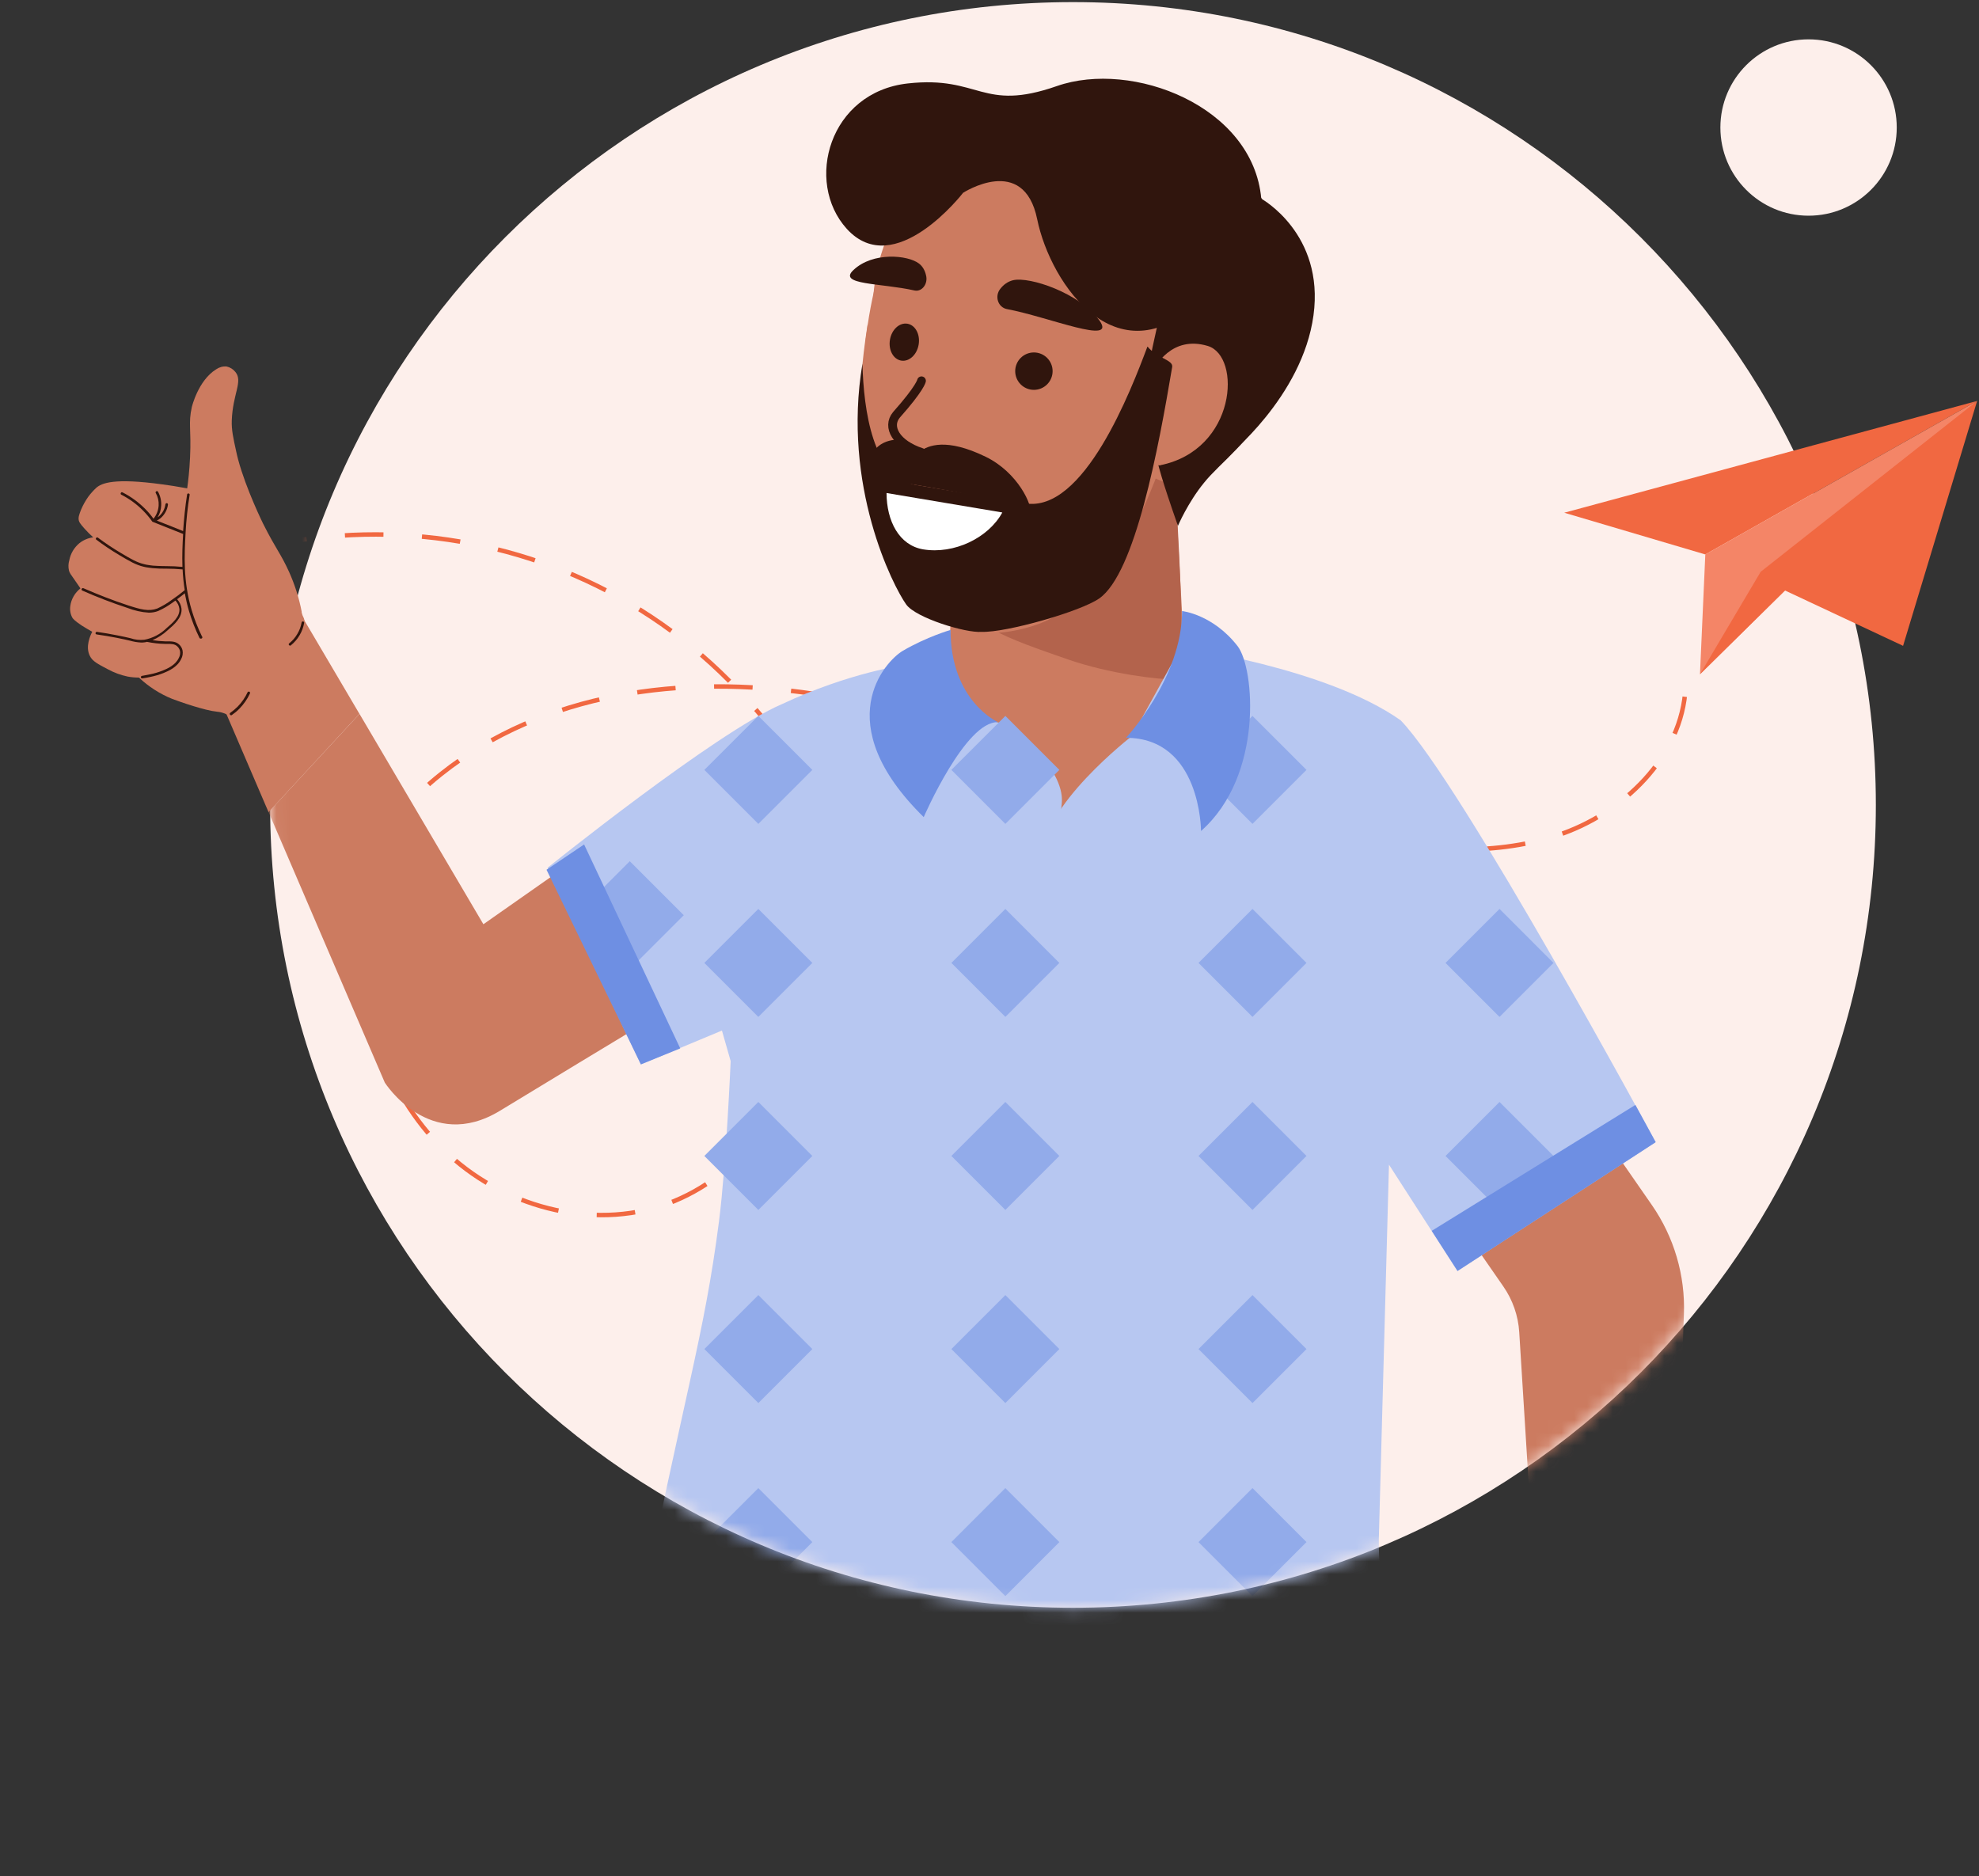<svg width="154" height="146" viewBox="0 0 154 146" fill="none" xmlns="http://www.w3.org/2000/svg">
<rect x="0" y="0" width="154" height="146" fill="#333333" stroke="none"/>
<g id="Layer_1" clip-path="url(#clip0_603_96250)">
<path id="Vector" d="M83.496 125.117C118.001 125.117 145.973 97.146 145.973 62.641C145.973 28.136 118.001 0.164 83.496 0.164C48.991 0.164 21.02 28.136 21.02 62.641C21.02 97.146 48.991 125.117 83.496 125.117Z" fill="#FDEFEB"/>
<path id="Vector_2" d="M63.338 53.994C65.347 54.303 67.329 54.725 69.258 55.252C73.776 56.477 78.135 58.189 82.574 59.684C89.904 62.153 97.431 64.024 105.064 65.275C110.411 66.151 116.009 66.704 121.159 65.018C126.308 63.332 130.905 58.88 131.169 53.467" stroke="#F16841" stroke-width="0.347" stroke-dasharray="3 3"/>
<g id="Clip path group">
<mask id="mask0_603_96250" style="mask-type:luminance" maskUnits="userSpaceOnUse" x="21" y="0" width="125" height="126">
<g id="clippath">
<path id="Vector_3" d="M83.496 125.117C118.001 125.117 145.973 97.146 145.973 62.641C145.973 28.136 118.001 0.164 83.496 0.164C48.991 0.164 21.02 28.136 21.02 62.641C21.02 97.146 48.991 125.117 83.496 125.117Z" fill="white"/>
</g>
</mask>
<g mask="url(#mask0_603_96250)">
<g id="Group">
<path id="Vector_4" d="M0.342 54.112C0.342 54.112 0.776 53.619 1.6 52.815C16.924 37.84 41.666 37.8 56.766 53.006C57.754 54.001 58.696 55.041 59.592 56.128C62.285 59.401 64.524 63.181 65.249 67.356C65.94 71.373 65.183 75.515 63.879 79.381C61.883 85.288 58.235 91.084 52.473 93.468C46.638 95.878 39.539 94.126 34.909 89.839C30.279 85.552 27.988 79.085 28.014 72.769C28.021 70.899 28.218 69.009 28.857 67.251C29.878 64.432 31.972 62.107 34.323 60.237C42.311 53.882 53.125 52.44 63.339 54.001" stroke="#F16841" stroke-width="0.347" stroke-dasharray="3 3"/>
<path id="Vector_5" d="M69.477 58.064C68.074 55.897 65.381 53.922 60.494 55.884L37.616 71.926L27.975 55.555L20.902 63.2L29.944 84.248C29.944 84.248 33.448 89.773 38.927 86.428C44.406 83.082 63.728 71.432 63.728 71.432C63.728 71.432 74.014 66.098 69.477 58.064Z" fill="#CC7B60"/>
<g id="Group_2">
<path id="Vector_6" d="M102.258 55.871L91.484 63.339L116.99 100.119C117.714 101.166 118.142 102.391 118.222 103.662L120.079 133.409H129.891L131.037 102.279C131.149 99.256 130.273 96.273 128.548 93.784L102.252 55.871H102.258Z" fill="#CC7B60"/>
<path id="Vector_7" d="M110.939 61.383C110.359 58.913 109.721 56.029 107.31 55.258C104.136 53.447 91.894 49.588 85.479 49.252C74.89 49.252 63.668 54.014 60.066 56.016C55.759 75.008 65.637 116.793 65.637 116.793C65.637 116.793 66.908 121.153 83.886 121.153C98.229 121.153 101.798 115.911 101.798 115.911C101.798 115.911 113.698 73.059 110.932 61.376L110.939 61.383Z" fill="#CC7B60"/>
<path id="Vector_8" d="M91.202 33.381H74.652L73.519 58.321H92.565L91.202 33.381Z" fill="#CC7B60"/>
<path id="Vector_9" d="M83.036 51.294C78.498 49.707 74.982 48.574 74.191 45.624L89.615 34.29H91.314C91.656 42.45 92.446 51.524 91.426 52.881C90.181 52.881 86.375 52.46 83.036 51.294Z" fill="#B3634C"/>
<path id="Vector_10" d="M96.977 26.501C98.313 18.56 92.939 11.036 84.973 9.696C77.007 8.355 69.466 13.706 68.13 21.647C66.794 29.588 72.169 37.112 80.135 38.452C88.101 39.792 95.641 34.441 96.977 26.501Z" fill="#CC7B60"/>
<path id="Vector_11" d="M68.502 40.816C65.861 31.952 67.382 22.206 69.773 17.576C83.043 11.294 90.155 19.44 92.058 24.3C93.988 26.038 97.669 30.253 96.978 33.25C96.471 35.469 94.218 36.779 92.335 37.438C91.242 37.82 90.056 37.477 89.161 36.74C83.701 46.006 71.143 49.681 68.502 40.816Z" fill="#CC7B60"/>
<path id="Vector_12" fill-rule="evenodd" clip-rule="evenodd" d="M67.54 26.223C67.606 30.497 67.751 39.249 71.267 37.741L78.103 38.893L83.562 39.809C87.533 39.559 91.07 32.716 92.341 29.331C89.127 42.469 85.393 45.637 82.212 47.863C80.717 48.91 77.457 49.522 76.121 49.173C74.751 49.029 72.057 47.27 70.813 45.947C68.765 43.76 65.511 37.813 67.527 25.163C67.533 25.472 67.54 25.834 67.546 26.23L67.54 26.223Z" fill="#CC7B60"/>
<path id="Vector_13" fill-rule="evenodd" clip-rule="evenodd" d="M89.287 26.98C88.016 30.365 84.347 39.947 79.764 39.17L77.624 38.808L71.275 37.741C67.917 37.175 67.205 31.919 67.113 28.304C65.513 37.807 69.49 45.604 70.518 47.04C71.255 48.08 75.134 49.272 76.386 49.173C78.335 49.233 84.104 47.58 85.539 46.572C88.338 44.616 90.143 34.929 91.216 28.561C91.262 28.271 90.953 28.106 90.538 27.882C90.149 27.678 89.668 27.421 89.3 26.974L89.287 26.98Z" fill="#30150D"/>
<path id="Vector_14" fill-rule="evenodd" clip-rule="evenodd" d="M71.162 37.721C74.376 38.261 78.578 38.986 80.198 40.046C80.389 39.348 79.21 36.766 76.707 35.548C73.626 34.047 72.216 34.672 71.591 35.127C71.215 34.646 70.543 34.112 69.569 34.231C67.402 34.501 67.297 36.839 67.613 37.695C67.771 37.583 67.883 37.497 68.008 37.438C68.39 37.26 68.897 37.333 71.169 37.721H71.162Z" fill="#30150D"/>
<path id="Vector_15" fill-rule="evenodd" clip-rule="evenodd" d="M77.997 39.881C76.911 41.877 74.224 43.148 71.84 42.752C69.963 42.436 68.995 40.546 68.988 38.367L77.997 39.881Z" fill="white"/>
<path id="Vector_16" d="M80.455 30.339C81.259 30.339 81.911 29.687 81.911 28.883C81.911 28.08 81.259 27.428 80.455 27.428C79.652 27.428 79 28.08 79 28.883C79 29.687 79.652 30.339 80.455 30.339Z" fill="#30150D"/>
<path id="Vector_17" d="M71.487 26.815C71.621 26.023 71.229 25.296 70.612 25.192C69.995 25.088 69.386 25.647 69.253 26.439C69.12 27.232 69.512 27.959 70.129 28.063C70.746 28.166 71.354 27.608 71.487 26.815Z" fill="#30150D"/>
<path id="Vector_18" d="M78.366 24.056C77.661 23.924 77.372 23.055 77.846 22.469C78.089 22.16 78.419 21.903 78.847 21.804C80.118 21.514 83.997 22.785 85.564 24.952C86.927 26.895 81.586 24.662 78.373 24.056H78.366Z" fill="#30150D"/>
<path id="Vector_19" d="M71.175 22.608C71.748 22.726 72.242 22.074 72.057 21.409C71.978 21.06 71.8 20.724 71.51 20.507C70.641 19.842 67.928 19.591 66.427 21.001C65.123 22.186 68.554 22.015 71.175 22.608Z" fill="#30150D"/>
<path id="Vector_20" d="M71.708 29.634C71.708 29.634 71.616 30.194 69.759 32.282C68.975 33.223 69.752 34.573 71.701 35.206" stroke="#30150D" stroke-width="0.681" stroke-linecap="round" stroke-linejoin="round"/>
<path id="Vector_21" d="M69.594 16.865C69.719 16.542 69.871 16.2 70.035 15.884C70.207 15.568 70.523 15.324 70.892 15.317C72.09 15.317 73.546 13.486 75.192 13.533C80.427 13.704 83.779 14.698 88.271 17.385C92.913 20.145 88.745 27.672 89.594 29.081C89.878 28.488 91.181 26.085 93.98 26.921C96.628 27.711 96.233 35.001 90.279 36.206C90.115 37.445 92.512 38.123 94.659 36.279C96.806 34.435 101.323 29.47 100.276 20.922C99.229 12.374 89.015 6.289 78.142 8.712C76.279 9.134 74.928 10.721 73.361 10.76C58.755 11.083 68.995 18.419 69.601 16.865H69.594Z" fill="#30150D"/>
<path id="Vector_22" d="M90.143 36.2C90.143 36.2 90.36 37.208 91.664 40.922C91.664 40.922 92.428 39.117 93.699 37.563C94.95 36.002 97.367 34.362 99.132 30.958C100.903 27.553 98.091 30.023 96.748 31.34C95.424 32.637 93.613 37.01 90.143 36.2Z" fill="#30150D"/>
<path id="Vector_23" d="M74.941 15.008C74.941 15.008 79.663 11.939 80.71 17.056C81.757 22.173 87.085 29.852 93.723 23.082C100.361 16.312 93.361 8.837 84.602 9.917C75.797 11.01 75.547 11.959 74.941 15.008Z" fill="#30150D"/>
<path id="Vector_24" d="M74.942 15.008C74.942 15.008 69.621 21.909 65.893 17.807C62.581 14.145 64.537 7.164 70.648 6.493C76.272 5.874 76.384 8.745 82.245 6.697C88.106 4.649 97.504 8.251 98.149 15.462C98.149 15.462 103.075 18.175 102.212 24.537C101.35 30.899 95.462 35.561 95.462 35.561C95.462 35.561 100.237 25.235 94.936 22.686C89.641 20.138 89.035 14.316 85.34 13.691C81.653 13.072 77.859 11.972 74.935 15.001L74.942 15.008Z" fill="#30150D"/>
<g id="Group_3">
<path id="Vector_25" d="M70.463 51.742C70.463 51.742 66.156 52.301 60.829 54.804C55.666 57.023 42.613 67.527 42.613 67.527L49.87 82.832L56.179 80.198L56.858 82.575C56.858 82.575 56.515 90.629 55.949 95.055C54.777 104.162 53.229 108.43 49.489 127.363C49.067 129.503 49.686 130.972 49.489 132.691C49.278 134.508 48.507 134.482 47.974 135.667C47.441 136.853 47.394 138.855 51.003 140.666C51.003 140.666 78.458 149.846 109.838 144.13L110.009 143.853C110.464 143.129 110.701 142.727 110.694 141.871C110.694 141.64 110.74 141.436 110.813 141.232C111.313 139.823 110.964 138.361 110.181 137.09C110.51 135.503 110.372 133.323 109.904 131.788C108.962 129.734 107.296 126.685 107.296 119.77L108.086 90.636L113.414 98.907L128.831 88.884C128.831 88.884 113.717 60.928 108.995 56.055C103.18 51.946 91.879 50.392 91.879 50.392L88.093 57.273C88.093 57.273 80.888 62.838 81.171 66.757C81.171 66.757 80.908 56.431 70.457 51.742H70.463Z" fill="#B7C7F1"/>
<path id="Vector_26" d="M78.578 56.437C78.578 56.437 82.858 59.703 82.628 62.476C82.424 64.913 81.469 70.655 81.469 70.655L77.9 70.412C77.9 70.412 79.171 65.835 79.111 62.713C79.072 60.909 76.668 59.058 75.851 58.09L72.842 55.094L78.584 56.437H78.578Z" fill="#B7C7F1"/>
<g id="Group_4">
<g id="Group_5">
<path id="Vector_27" d="M101.667 120.007L97.465 115.805L93.264 120.007L97.465 124.209L101.667 120.007Z" fill="#92ABEA"/>
<path id="Vector_28" d="M82.436 120.007L78.235 115.805L74.033 120.007L78.235 124.209L82.436 120.007Z" fill="#92ABEA"/>
<path id="Vector_29" d="M63.214 120.007L59.012 115.805L54.81 120.007L59.012 124.209L63.214 120.007Z" fill="#92ABEA"/>
<path id="Vector_30" d="M101.667 104.985L97.465 100.784L93.264 104.985L97.465 109.187L101.667 104.985Z" fill="#92ABEA"/>
<path id="Vector_31" d="M82.436 104.985L78.235 100.784L74.033 104.985L78.235 109.187L82.436 104.985Z" fill="#92ABEA"/>
<path id="Vector_32" d="M63.214 104.985L59.012 100.784L54.81 104.985L59.012 109.187L63.214 104.985Z" fill="#92ABEA"/>
<path id="Vector_33" d="M120.889 89.957L116.688 85.756L112.486 89.957L116.688 94.159L120.889 89.957Z" fill="#92ABEA"/>
<path id="Vector_34" d="M101.667 89.957L97.465 85.756L93.264 89.957L97.465 94.159L101.667 89.957Z" fill="#92ABEA"/>
<path id="Vector_35" d="M82.436 89.957L78.235 85.756L74.033 89.957L78.235 94.159L82.436 89.957Z" fill="#92ABEA"/>
<path id="Vector_36" d="M63.214 89.957L59.012 85.756L54.81 89.957L59.012 94.159L63.214 89.957Z" fill="#92ABEA"/>
<path id="Vector_37" d="M120.889 74.936L116.688 70.734L112.486 74.936L116.688 79.137L120.889 74.936Z" fill="#92ABEA"/>
<path id="Vector_38" d="M101.667 74.936L97.465 70.734L93.264 74.936L97.465 79.137L101.667 74.936Z" fill="#92ABEA"/>
<path id="Vector_39" d="M82.436 74.936L78.235 70.734L74.033 74.936L78.235 79.137L82.436 74.936Z" fill="#92ABEA"/>
<path id="Vector_40" d="M63.214 74.936L59.012 70.734L54.81 74.936L59.012 79.137L63.214 74.936Z" fill="#92ABEA"/>
<path id="Vector_41" d="M53.21 71.222L49.008 67.02L44.807 71.222L49.008 75.423L53.21 71.222Z" fill="#92ABEA"/>
<path id="Vector_42" d="M101.667 59.914L97.465 55.713L93.264 59.914L97.465 64.116L101.667 59.914Z" fill="#92ABEA"/>
<path id="Vector_43" d="M82.436 59.914L78.235 55.713L74.033 59.914L78.235 64.116L82.436 59.914Z" fill="#92ABEA"/>
<path id="Vector_44" d="M63.214 59.914L59.012 55.713L54.81 59.914L59.012 64.116L63.214 59.914Z" fill="#92ABEA"/>
</g>
</g>
<path id="Vector_45" d="M42.529 67.685L49.872 82.832L52.934 81.587L45.453 65.716L42.529 67.685Z" fill="#6E8FE3"/>
<path id="Vector_46" d="M113.427 98.907L128.844 88.884L127.263 85.986L111.412 95.785L113.421 98.907H113.427Z" fill="#6E8FE3"/>
</g>
<path id="Vector_47" d="M91.992 47.553C91.992 47.553 94.382 47.804 96.305 50.28C97.629 51.985 98.34 60.362 93.46 64.669C93.46 64.669 93.46 57.418 87.619 57.418C87.619 57.418 91.985 52.769 91.985 47.553H91.992Z" fill="#6E8FE3"/>
<path id="Vector_48" d="M73.968 49.022C73.968 49.022 72.124 49.555 70.261 50.642C68.871 51.459 64.426 56.266 71.881 63.589C71.881 63.589 75.127 56.095 77.663 56.2C77.663 56.2 73.968 54.574 73.968 49.015V49.022Z" fill="#6E8FE3"/>
</g>
</g>
</g>
</g>
<g id="Group_6">
<path id="Vector_49" d="M121.725 39.901L132.703 43.148L153.855 31.201L121.725 39.901Z" fill="#F16841"/>
<path id="Vector_50" d="M132.287 52.473L132.702 43.148L153.855 31.201L132.287 52.473Z" fill="#F48567"/>
<path id="Vector_51" d="M132.287 52.473L137.009 44.498L153.855 31.201L148.092 50.26L138.906 45.953L132.287 52.473Z" fill="#F16841"/>
</g>
<path id="Vector_52" d="M140.737 16.786C144.527 16.786 147.599 13.714 147.599 9.924C147.599 6.134 144.527 3.062 140.737 3.062C136.947 3.062 133.875 6.134 133.875 9.924C133.875 13.714 136.947 16.786 140.737 16.786Z" fill="#FDEFEB"/>
<path id="Vector_53" d="M23.343 47.698L16.428 52.795L20.899 63.207L27.972 55.555L23.343 47.698Z" fill="#CC7B60"/>
<g id="Group_7">
<path id="Vector_54" d="M7.269 41.831C7.025 41.613 6.795 41.383 6.577 41.139C6.215 40.737 6.162 40.612 6.136 40.513C6.077 40.27 6.156 40.059 6.307 39.664C6.459 39.308 6.65 38.966 6.874 38.65C7.058 38.406 7.256 38.182 7.48 37.971C7.901 37.596 8.856 37.175 12.636 37.695C13.136 37.761 13.795 37.859 14.566 38.004C14.645 37.451 14.743 36.615 14.789 35.594C14.895 33.408 14.638 32.96 14.928 31.676C14.928 31.676 15.415 29.608 16.824 28.738C17.061 28.574 17.345 28.495 17.634 28.521C17.904 28.581 18.148 28.732 18.319 28.949C18.919 29.68 18.115 30.635 18.036 32.71C18.01 33.46 18.142 34.046 18.398 35.212C18.438 35.39 18.477 35.568 18.53 35.759C19.149 38.07 20.473 40.751 20.473 40.751C21.494 42.779 21.816 43.016 22.501 44.517C22.942 45.505 23.272 46.539 23.476 47.599C23.476 47.619 23.476 47.645 23.476 47.665C23.509 47.81 23.561 47.955 23.634 48.087C23.864 48.495 23.278 49.957 23.278 49.957C22.165 52.308 18.655 55.884 18.023 55.64C17.885 55.588 17.865 55.706 17.595 55.575C17.371 55.469 17.127 55.403 16.877 55.383C15.981 55.298 14.085 54.653 13.387 54.383C12.432 53.994 11.563 53.434 10.812 52.73C10.515 52.73 10.226 52.703 9.936 52.651C9.403 52.538 8.889 52.354 8.408 52.091C7.598 51.669 7.19 51.452 6.992 51.044C6.63 50.326 7.019 49.47 7.177 49.167C6.88 49.002 6.61 48.831 6.36 48.679C5.794 48.297 5.688 48.159 5.629 48.067C5.478 47.79 5.425 47.468 5.471 47.158C5.543 46.618 5.833 46.124 6.261 45.788C6.162 45.644 6.004 45.413 5.807 45.13C5.504 44.702 5.418 44.59 5.366 44.399C5.306 44.135 5.313 43.859 5.392 43.602C5.491 43.082 5.767 42.614 6.176 42.272C6.492 42.022 6.867 41.863 7.269 41.817V41.831Z" fill="#CC7B60"/>
<path id="Vector_55" d="M22.567 50.24C22.567 50.24 22.534 50.24 22.521 50.227C22.508 50.214 22.495 50.207 22.488 50.201C22.475 50.181 22.462 50.155 22.468 50.128C22.468 50.102 22.488 50.076 22.508 50.062C22.765 49.858 22.976 49.615 23.14 49.331C23.305 49.055 23.417 48.758 23.47 48.442C23.47 48.429 23.476 48.416 23.483 48.403C23.489 48.39 23.496 48.383 23.509 48.377C23.522 48.37 23.535 48.363 23.549 48.363C23.562 48.363 23.575 48.363 23.588 48.363C23.601 48.363 23.614 48.37 23.628 48.377C23.641 48.383 23.647 48.396 23.654 48.403C23.66 48.416 23.667 48.429 23.667 48.442C23.667 48.456 23.667 48.469 23.667 48.482C23.608 48.818 23.489 49.14 23.311 49.437C23.134 49.74 22.903 50.003 22.633 50.221C22.613 50.24 22.594 50.247 22.567 50.247V50.24Z" fill="#30150D"/>
<path id="Vector_56" d="M17.976 55.66C17.976 55.66 17.943 55.66 17.93 55.647C17.916 55.64 17.903 55.627 17.897 55.614C17.884 55.594 17.877 55.568 17.877 55.541C17.877 55.515 17.897 55.489 17.916 55.476C18.121 55.331 18.318 55.166 18.496 54.988C18.812 54.666 19.076 54.284 19.267 53.875C19.267 53.862 19.28 53.849 19.293 53.842C19.306 53.836 19.313 53.829 19.326 53.823C19.339 53.823 19.352 53.823 19.365 53.823C19.378 53.823 19.392 53.823 19.405 53.829C19.418 53.829 19.424 53.842 19.438 53.856C19.444 53.869 19.451 53.875 19.457 53.889C19.457 53.902 19.457 53.915 19.457 53.928C19.457 53.941 19.457 53.954 19.451 53.968C19.247 54.402 18.97 54.804 18.634 55.146C18.45 55.337 18.246 55.502 18.028 55.654C18.015 55.66 17.995 55.667 17.982 55.66H17.976Z" fill="#30150D"/>
<path id="Vector_57" d="M15.718 49.529C15.396 48.87 15.126 48.185 14.915 47.481C14.243 45.209 14.348 43.227 14.441 41.475C14.493 40.48 14.599 39.493 14.757 38.511C14.757 38.498 14.757 38.485 14.757 38.472C14.757 38.459 14.75 38.446 14.737 38.439C14.73 38.426 14.717 38.419 14.711 38.413C14.697 38.406 14.684 38.4 14.671 38.4C14.645 38.4 14.618 38.4 14.599 38.419C14.579 38.432 14.559 38.459 14.559 38.485C14.408 39.433 14.316 40.388 14.25 41.33C14.092 41.264 12.735 40.718 12.202 40.513C12.307 40.461 12.406 40.401 12.491 40.329C12.807 40.059 13.018 39.677 13.071 39.269C13.071 39.242 13.071 39.216 13.051 39.196C13.038 39.177 13.012 39.163 12.985 39.157C12.959 39.157 12.932 39.157 12.913 39.177C12.893 39.196 12.88 39.216 12.873 39.242C12.827 39.605 12.649 39.941 12.373 40.178C12.34 40.204 12.3 40.224 12.267 40.25C12.439 39.973 12.531 39.657 12.544 39.335C12.564 38.966 12.478 38.597 12.3 38.274C12.3 38.261 12.287 38.255 12.274 38.241C12.261 38.235 12.254 38.228 12.241 38.222C12.228 38.222 12.215 38.222 12.202 38.222C12.188 38.222 12.175 38.222 12.162 38.235C12.149 38.235 12.142 38.248 12.129 38.261C12.123 38.274 12.116 38.281 12.109 38.294C12.109 38.307 12.109 38.321 12.109 38.334C12.109 38.347 12.109 38.36 12.123 38.373C12.287 38.663 12.366 38.992 12.346 39.328C12.327 39.71 12.182 40.072 11.945 40.369C11.747 40.092 11.53 39.835 11.293 39.598C10.779 39.084 10.193 38.65 9.541 38.321C9.528 38.314 9.515 38.307 9.502 38.307C9.488 38.307 9.475 38.307 9.462 38.307C9.449 38.307 9.436 38.321 9.429 38.327C9.416 38.334 9.409 38.347 9.403 38.36C9.403 38.373 9.39 38.386 9.39 38.4C9.39 38.413 9.39 38.426 9.39 38.439C9.39 38.452 9.403 38.465 9.409 38.472C9.416 38.485 9.429 38.492 9.442 38.498C10.074 38.821 10.647 39.242 11.141 39.743C11.398 40.006 11.642 40.289 11.852 40.593C11.866 40.606 11.879 40.612 11.892 40.619H11.905C12.511 40.862 14.065 41.481 14.25 41.554C14.204 42.357 14.164 43.207 14.197 44.116C13.782 44.076 13.367 44.056 12.952 44.056C12.952 44.056 12.386 44.056 11.899 44.017C11.734 43.997 11.563 43.977 11.385 43.944L11.22 43.905C10.654 43.767 10.246 43.536 9.376 43.016C8.771 42.654 8.184 42.265 7.625 41.844C7.611 41.837 7.605 41.831 7.592 41.824C7.579 41.824 7.565 41.824 7.552 41.824C7.539 41.824 7.526 41.824 7.513 41.837C7.5 41.85 7.493 41.85 7.48 41.864C7.473 41.877 7.467 41.883 7.46 41.896C7.46 41.91 7.46 41.923 7.46 41.936C7.46 41.949 7.46 41.962 7.473 41.975C7.48 41.989 7.486 41.995 7.5 42.002C8.066 42.43 8.659 42.825 9.278 43.194C10.101 43.681 10.549 43.951 11.174 44.102C11.233 44.116 11.293 44.129 11.352 44.142C11.536 44.175 11.708 44.195 11.879 44.215C12.235 44.247 12.597 44.261 12.952 44.254C13.354 44.254 13.775 44.274 14.21 44.313C14.236 44.853 14.289 45.393 14.375 45.927C14.052 46.197 13.716 46.447 13.367 46.684C13.018 46.947 12.636 47.171 12.235 47.356C11.576 47.599 10.944 47.428 9.969 47.112C8.803 46.73 7.638 46.276 6.492 45.775C6.466 45.762 6.439 45.762 6.413 45.775C6.387 45.782 6.367 45.802 6.354 45.828C6.34 45.854 6.34 45.881 6.354 45.907C6.367 45.933 6.38 45.953 6.406 45.96C7.559 46.467 8.731 46.921 9.903 47.303C10.443 47.514 11.01 47.645 11.582 47.678C11.833 47.678 12.076 47.639 12.313 47.547C12.728 47.362 13.123 47.125 13.486 46.855L13.65 46.737C13.822 46.914 13.927 47.138 13.96 47.376C14.013 47.981 13.433 48.475 12.966 48.877C12.491 49.345 11.892 49.661 11.233 49.786C10.871 49.825 10.502 49.786 10.16 49.667C9.897 49.608 9.574 49.529 9.12 49.443C8.593 49.338 8.066 49.246 7.546 49.173C7.519 49.173 7.493 49.173 7.473 49.193C7.453 49.213 7.44 49.233 7.434 49.259C7.434 49.272 7.434 49.285 7.434 49.298C7.434 49.312 7.44 49.325 7.453 49.331C7.46 49.345 7.473 49.351 7.48 49.358C7.493 49.364 7.506 49.371 7.519 49.371C8.033 49.443 8.56 49.536 9.08 49.634C9.534 49.72 9.857 49.799 10.114 49.858C10.397 49.937 10.687 49.99 10.977 50.003C11.062 50.003 11.148 50.003 11.227 49.99C11.299 49.99 11.365 49.964 11.431 49.95C11.892 50.043 12.366 50.102 12.84 50.108H12.992C13.334 50.108 13.604 50.108 13.802 50.306C13.901 50.398 13.973 50.523 14.006 50.662C14.039 50.846 14.006 51.037 13.914 51.202C13.644 51.781 12.998 52.045 12.649 52.19C12.327 52.315 11.997 52.413 11.662 52.479C11.457 52.525 11.247 52.565 11.049 52.598C11.036 52.598 11.023 52.598 11.01 52.611C10.996 52.618 10.99 52.624 10.983 52.637C10.977 52.651 10.97 52.657 10.963 52.67C10.963 52.683 10.963 52.697 10.963 52.71C10.963 52.736 10.977 52.756 10.996 52.769C11.016 52.782 11.036 52.795 11.062 52.795H11.082C11.286 52.763 11.504 52.723 11.708 52.677C12.057 52.604 12.399 52.506 12.728 52.374C13.097 52.222 13.789 51.933 14.098 51.287C14.21 51.083 14.25 50.84 14.204 50.609C14.164 50.431 14.072 50.273 13.94 50.155C13.677 49.911 13.361 49.911 12.992 49.911H12.84C12.518 49.898 12.188 49.871 11.866 49.819C12.3 49.628 12.702 49.364 13.058 49.035C13.558 48.607 14.19 48.06 14.124 47.362C14.092 47.086 13.966 46.836 13.782 46.631C13.986 46.486 14.184 46.328 14.381 46.17C14.467 46.638 14.572 47.105 14.711 47.566C14.921 48.278 15.198 48.976 15.521 49.641C15.527 49.661 15.54 49.674 15.56 49.681C15.573 49.694 15.593 49.694 15.613 49.694C15.626 49.694 15.639 49.694 15.659 49.694C15.679 49.694 15.698 49.687 15.712 49.674C15.725 49.661 15.738 49.648 15.745 49.628C15.745 49.608 15.745 49.588 15.745 49.569C15.745 49.549 15.725 49.536 15.712 49.522L15.718 49.529Z" fill="#30150D"/>
</g>
</g>
<defs>
<clipPath id="clip0_603_96250">
<rect width="153.64" height="145.836" fill="white" transform="translate(0.215 0.164)"/>
</clipPath>
</defs>
</svg>
